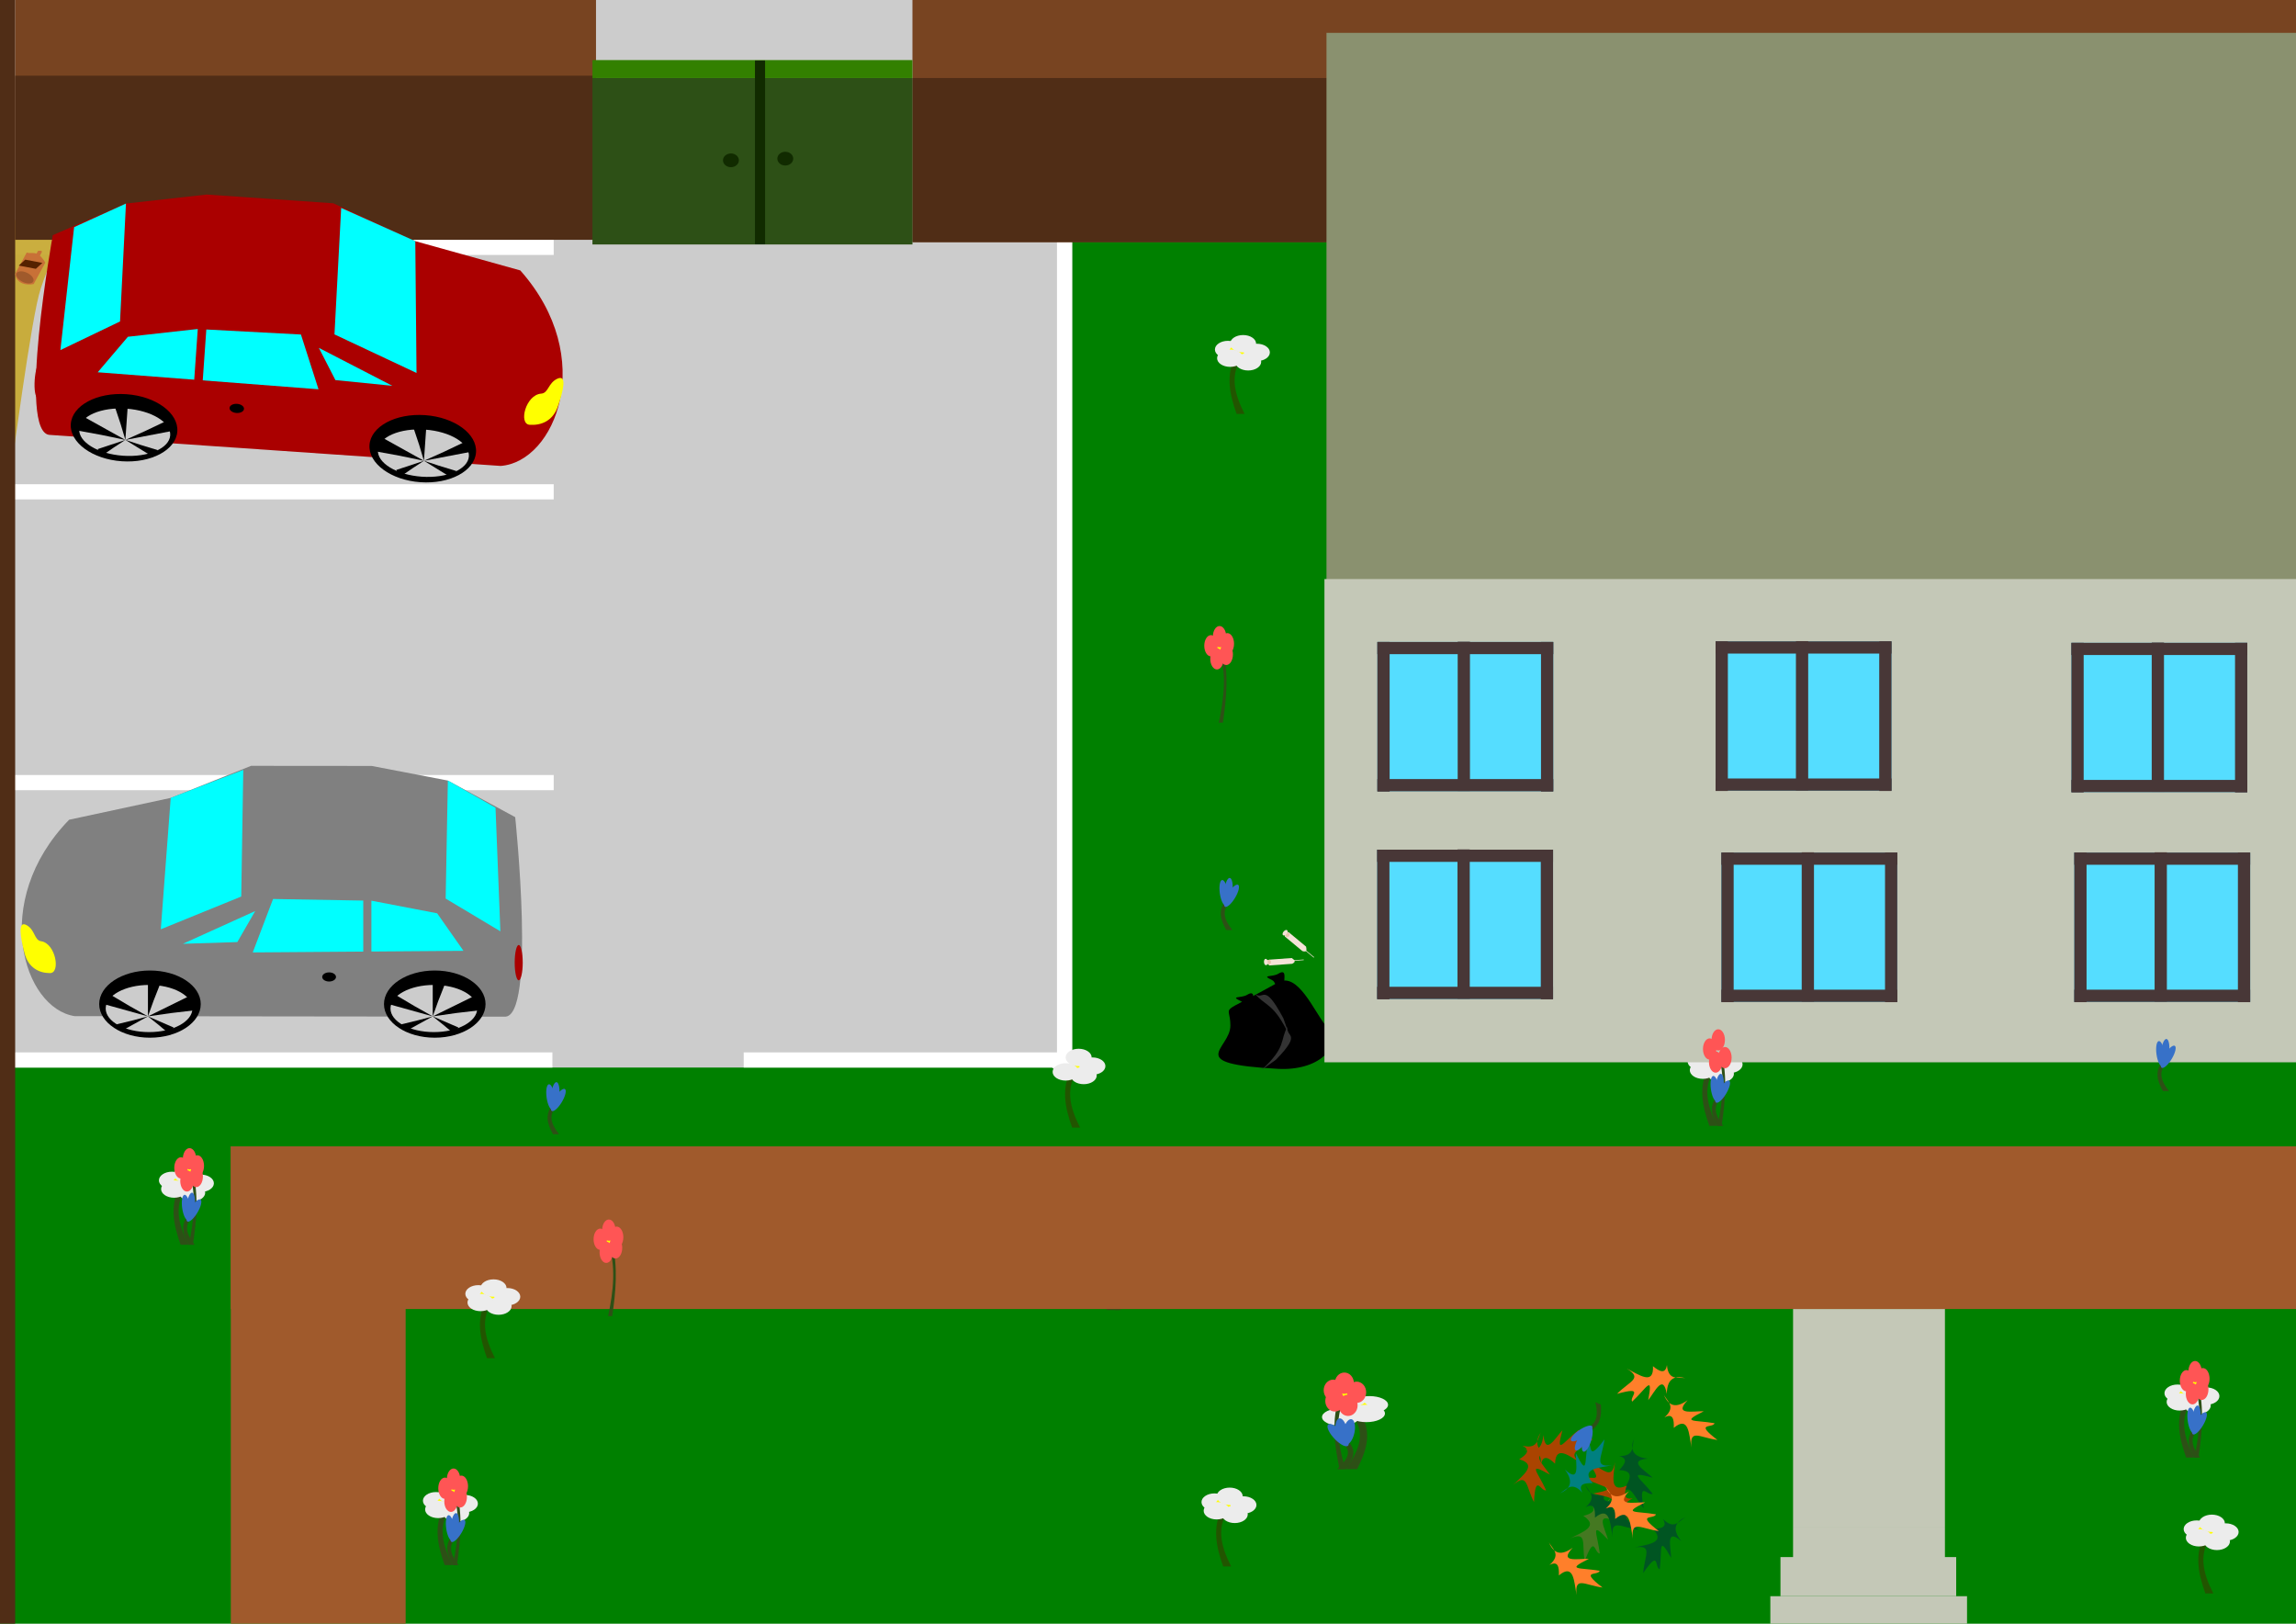 <?xml version="1.0" encoding="UTF-8" standalone="no"?>
<!-- Created with Inkscape (http://www.inkscape.org/) -->

<svg
   width="297mm"
   height="210mm"
   viewBox="0 0 297 210"
   version="1.1"
   id="svg34202"
   inkscape:version="1.1 (c68e22c387, 2021-05-23)"
   sodipodi:docname="level_2NO.svg"
   inkscape:export-filename="C:\Users\basti\OneDrive\Images\gimp\level_1.jpg"
   inkscape:export-xdpi="85.513329"
   inkscape:export-ydpi="85.513329"
   xmlns:inkscape="http://www.inkscape.org/namespaces/inkscape"
   xmlns:sodipodi="http://sodipodi.sourceforge.net/DTD/sodipodi-0.dtd"
   xmlns="http://www.w3.org/2000/svg"
   xmlns:svg="http://www.w3.org/2000/svg">
  <sodipodi:namedview
     id="namedview34204"
     pagecolor="#ffffff"
     bordercolor="#666666"
     borderopacity="1.0"
     inkscape:pageshadow="2"
     inkscape:pageopacity="0.0"
     inkscape:pagecheckerboard="0"
     inkscape:document-units="mm"
     showgrid="false"
     inkscape:zoom="0.70710678"
     inkscape:cx="534.57273"
     inkscape:cy="190.21172"
     inkscape:window-width="1359"
     inkscape:window-height="983"
     inkscape:window-x="-1"
     inkscape:window-y="3"
     inkscape:window-maximized="0"
     inkscape:current-layer="layer1"
     showguides="false" />
  <defs
     id="defs34199">
    <linearGradient
       id="linearGradient30465"
       inkscape:swatch="solid">
      <stop
         style="stop-color:#000000;stop-opacity:1;"
         offset="0"
         id="stop30463" />
    </linearGradient>
    <linearGradient
       id="linearGradient30459"
       inkscape:swatch="solid">
      <stop
         style="stop-color:#000000;stop-opacity:1;"
         offset="0"
         id="stop30457" />
    </linearGradient>
    <linearGradient
       id="linearGradient30453"
       inkscape:swatch="solid">
      <stop
         style="stop-color:#000000;stop-opacity:1;"
         offset="0"
         id="stop30451" />
    </linearGradient>
    <linearGradient
       id="linearGradient30447"
       inkscape:swatch="solid">
      <stop
         style="stop-color:#c8ab37;stop-opacity:1;"
         offset="0"
         id="stop30445" />
    </linearGradient>
    <linearGradient
       id="linearGradient60342"
       inkscape:swatch="solid">
      <stop
         style="stop-color:#000000;stop-opacity:1;"
         offset="0"
         id="stop60340" />
    </linearGradient>
    <linearGradient
       id="linearGradient58332"
       inkscape:swatch="solid">
      <stop
         style="stop-color:#b3b3b3;stop-opacity:1;"
         offset="0"
         id="stop58330" />
    </linearGradient>
    <linearGradient
       id="linearGradient58240"
       inkscape:swatch="solid">
      <stop
         style="stop-color:#b3b3b3;stop-opacity:1;"
         offset="0"
         id="stop58238" />
    </linearGradient>
  </defs>
  <g
     inkscape:label="Calque 1"
     inkscape:groupmode="layer"
     id="layer1">
    <ellipse
       style="fill:#000000;fill-opacity:0.998;stroke:none;stroke-width:0.265;stroke-opacity:1"
       id="path70752"
       cx="16.178"
       cy="63.669"
       rx="0.24"
       ry="2.3326402e-07" />
    <rect
       style="fill:#008000;stroke-width:0.265"
       id="rect7674-1-7-9"
       width="299.589"
       height="212.538"
       x="0"
       y="0" />
    <path
       id="rect7895-7-8"
       style="fill:#005522;stroke-width:0.265"
       d="m 212.628,195.063 c -1.54,-1.79 -1.697,-3.544 -3.163,-1.513 0.931,-1.531 2.516,-3.336 -0.019,-3.417 0.79,-0.813 1.188,-1.522 -0.003,-1.812 2.214,9.6e-4 1.592,-1.457 1.947,-2.412 -0.509,1.396 -0.385,2.516 1.779,2.743 -2.694,0.242 -0.465,1.466 0.607,2.46 -3.339,-0.919 -1.621,0.017 0.014,2.087 -0.658,0.355 -1.897,-1.931 -1.163,1.866 z"
       sodipodi:nodetypes="ccccccccc" />
    <path
       id="rect7895-7-4"
       style="fill:#005522;stroke-width:0.265"
       d="m 212.556,203.454 c 0.187,-2.354 1.322,-3.701 -1.152,-3.311 1.743,-0.417 4.141,-0.562 2.413,-2.419 1.134,-0.011 1.917,-0.228 1.285,-1.278 1.558,1.573 2.156,0.105 3.084,-0.316 -1.35,0.622 -2.058,1.498 -0.695,3.194 -2.069,-1.743 -1.369,0.702 -1.32,2.163 -1.699,-3.018 -1.153,-1.139 -1.472,1.479 -0.715,-0.217 0.036,-2.706 -2.144,0.488 z"
       sodipodi:nodetypes="ccccccccc" />
    <path
       id="rect7895-1-51"
       style="fill:#447821;stroke-width:0.265"
       d="m 204.984,201.918 c -0.391,-2.329 0.383,-3.911 -1.922,-2.932 1.589,-0.828 3.88,-1.551 1.753,-2.933 1.097,-0.286 1.804,-0.687 0.936,-1.552 1.893,1.147 2.116,-0.422 2.915,-1.056 -1.158,0.931 -1.632,1.953 0.102,3.268 -2.43,-1.188 -1.157,1.014 -0.754,2.419 -2.382,-2.515 -1.396,-0.824 -1.068,1.793 -0.747,-0.037 -0.623,-2.634 -1.961,0.994 z"
       sodipodi:nodetypes="ccccccccc" />
    <path
       id="rect7895-7-0"
       style="fill:#005522;stroke-width:0.265"
       d="m 211.971,197.85 c -2.341,-0.312 -3.625,-1.518 -3.368,0.974 -0.323,-1.763 -0.34,-4.165 -2.287,-2.539 0.05,-1.133 -0.126,-1.926 -1.208,-1.351 1.654,-1.472 0.22,-2.147 -0.15,-3.097 0.549,1.381 1.386,2.135 3.153,0.865 -1.851,1.972 0.628,1.404 2.089,1.433 -3.105,1.535 -1.199,1.091 1.398,1.549 -0.255,0.703 -2.7,-0.18 0.372,2.167 z"
       sodipodi:nodetypes="ccccccccc" />
    <path
       id="rect7895-4-5"
       style="fill:#aa4400;stroke-width:0.265"
       d="m 206.068,186.101 c -1.782,1.55 -3.535,1.717 -1.495,3.171 -1.536,-0.923 -3.35,-2.498 -3.417,0.038 -0.817,-0.786 -1.529,-1.179 -1.812,0.013 -0.011,-2.214 -1.466,-1.584 -2.423,-1.934 1.399,0.501 2.518,0.371 2.733,-1.794 0.257,2.693 1.469,0.457 2.457,-0.621 -0.9,3.345 0.026,1.621 2.086,-0.026 0.359,0.656 -1.92,1.907 1.872,1.153 z"
       sodipodi:nodetypes="ccccccccc" />
    <path
       id="rect7895-4-8"
       style="fill:#aa4400;stroke-width:0.265"
       d="m 205.408,189.099 c 2.168,0.937 3.075,2.446 3.506,-0.021 -0.169,1.784 -0.806,4.1 1.51,3.065 -0.356,1.077 -0.403,1.888 0.795,1.629 -1.992,0.966 -0.795,2.006 -0.697,3.021 -0.152,-1.478 -0.753,-2.431 -2.799,-1.69 2.318,-1.395 -0.222,-1.522 -1.621,-1.947 3.405,-0.633 1.45,-0.724 -0.925,-1.871 0.436,-0.607 2.55,0.908 0.231,-2.187 z"
       sodipodi:nodetypes="ccccccccc" />
    <path
       id="rect7895-4-1"
       style="fill:#aa4400;stroke-width:0.265"
       d="m 198.43,194.284 c -1.07,-2.106 -0.804,-3.847 -2.711,-2.223 1.269,-1.265 3.239,-2.64 0.796,-3.323 0.961,-0.601 1.516,-1.195 0.429,-1.761 2.15,0.528 1.893,-1.036 2.466,-1.879 -0.827,1.235 -0.973,2.352 1.075,3.088 -2.674,-0.407 -0.801,1.313 0.003,2.534 -3.024,-1.688 -1.578,-0.369 -0.483,2.03 -0.723,0.188 -1.382,-2.327 -1.574,1.535 z"
       sodipodi:nodetypes="ccccccccc" />
    <path
       id="rect7895-47"
       style="fill:#ff7f2a;stroke-width:0.265"
       d="m 209.17,180.274 c 1.656,-1.684 3.391,-1.985 1.246,-3.277 1.603,0.801 3.533,2.231 3.404,-0.302 0.876,0.72 1.615,1.057 1.806,-0.153 0.183,2.206 1.584,1.466 2.566,1.74 -1.434,-0.392 -2.539,-0.175 -2.586,2 -0.464,-2.665 -1.5,-0.342 -2.401,0.809 0.639,-3.404 -0.152,-1.614 -2.078,0.187 -0.408,-0.626 1.767,-2.05 -1.956,-1.004 z"
       sodipodi:nodetypes="ccccccccc" />
    <path
       id="rect7895-14"
       style="fill:#ff7f2a;stroke-width:0.265"
       d="m 214.585,198.021 c -2.341,-0.312 -3.625,-1.518 -3.368,0.974 -0.323,-1.763 -0.34,-4.165 -2.287,-2.539 0.05,-1.133 -0.126,-1.926 -1.208,-1.351 1.654,-1.472 0.22,-2.147 -0.15,-3.097 0.549,1.381 1.386,2.135 3.153,0.865 -1.851,1.972 0.628,1.404 2.089,1.433 -3.105,1.535 -1.199,1.091 1.398,1.549 -0.255,0.703 -2.7,-0.18 0.372,2.167 z"
       sodipodi:nodetypes="ccccccccc" />
    <path
       id="rect7895-01"
       style="fill:#ff7f2a;stroke-width:0.265"
       d="m 222.166,186.237 c -2.341,-0.312 -3.625,-1.518 -3.368,0.974 -0.323,-1.763 -0.34,-4.165 -2.287,-2.539 0.05,-1.133 -0.126,-1.926 -1.208,-1.351 1.654,-1.472 0.22,-2.147 -0.151,-3.097 0.549,1.381 1.386,2.135 3.153,0.865 -1.851,1.972 0.628,1.404 2.089,1.433 -3.105,1.535 -1.199,1.091 1.398,1.549 -0.255,0.703 -2.7,-0.18 0.372,2.167 z"
       sodipodi:nodetypes="ccccccccc" />
    <path
       id="rect7895-75"
       style="fill:#ff7f2a;stroke-width:0.265"
       d="m 207.303,205.323 c -2.341,-0.312 -3.625,-1.518 -3.368,0.974 -0.323,-1.763 -0.34,-4.165 -2.287,-2.539 0.05,-1.133 -0.126,-1.926 -1.208,-1.351 1.654,-1.472 0.22,-2.147 -0.151,-3.097 0.549,1.381 1.386,2.135 3.153,0.865 -1.851,1.972 0.628,1.404 2.089,1.433 -3.105,1.535 -1.199,1.091 1.398,1.549 -0.255,0.703 -2.7,-0.18 0.372,2.167 z"
       sodipodi:nodetypes="ccccccccc" />
    <path
       id="rect7895-1-5"
       style="fill:#008080;stroke-width:0.265"
       d="m 207.547,186.159 c -0.293,2.344 -1.488,3.637 1.001,3.36 -1.76,0.337 -4.162,0.374 -2.52,2.308 -1.133,-0.04 -1.925,0.141 -1.342,1.219 -1.485,-1.642 -2.149,-0.202 -3.095,0.176 1.377,-0.56 2.123,-1.403 0.839,-3.16 1.988,1.835 1.399,-0.639 1.416,-2.101 1.56,3.092 1.101,1.19 1.537,-1.411 0.705,0.249 -0.158,2.702 2.164,-0.39 z"
       sodipodi:nodetypes="ccccccccc" />
    <path
       id="rect8122-5-9-8"
       style="fill:#2d5016;stroke-width:0.265"
       d="m 158.616,116.419 h 0.785 c -1.565,1.231 -1.028,2.536 0,3.859 h -0.785 c -0.696,-1.275 -1.137,-2.554 0,-3.859 z"
       sodipodi:nodetypes="ccccc" />
    <ellipse
       style="fill:#3771c8;stroke-width:0.265"
       id="path9262-47"
       cx="141.143"
       cy="135.91"
       rx="0.529"
       ry="1.654"
       transform="rotate(-7.815)" />
    <ellipse
       style="fill:#3771c8;stroke-width:0.265"
       id="path9262-0-08"
       cx="169.801"
       cy="98.429"
       rx="0.529"
       ry="1.654"
       transform="rotate(5.838)" />
    <ellipse
       style="fill:#3771c8;stroke-width:0.265"
       id="path9262-1-28"
       cx="196.2"
       cy="17.471"
       rx="0.529"
       ry="1.654"
       transform="rotate(30.937)" />
    <path
       id="rect8122-5-9-99"
       style="fill:#2d5016;stroke-width:0.265"
       d="m 422.718,128.268 h 0.785 c -1.565,1.231 -1.028,2.536 0,3.859 h -0.785 c -0.696,-1.275 -1.137,-2.554 0,-3.859 z"
       sodipodi:nodetypes="ccccc" />
    <ellipse
       style="fill:#3771c8;stroke-width:0.265"
       id="path9262-44"
       cx="401.18"
       cy="183.561"
       rx="0.529"
       ry="1.654"
       transform="rotate(-7.815)" />
    <ellipse
       style="fill:#3771c8;stroke-width:0.265"
       id="path9262-0-1"
       cx="433.738"
       cy="83.352"
       rx="0.529"
       ry="1.654"
       transform="rotate(5.838)" />
    <ellipse
       style="fill:#3771c8;stroke-width:0.265"
       id="path9262-1-08"
       cx="428.819"
       cy="-108.142"
       rx="0.529"
       ry="1.654"
       transform="rotate(30.937)" />
    <path
       id="rect8122-7-94"
       style="fill:#2d5016;stroke-width:0.265"
       d="M 221.111,137.848 H 222.14 c -2.051,2.476 -1.348,5.103 0,7.764 h -1.029 c -0.913,-2.565 -1.489,-5.138 0,-7.764 z"
       sodipodi:nodetypes="ccccc" />
    <ellipse
       style="fill:#ececec;stroke-width:0.265"
       id="path7904-06-221"
       cx="219.988"
       cy="137.287"
       rx="1.684"
       ry="1.123" />
    <ellipse
       style="fill:#ffff00;stroke-width:0.265"
       id="path7904-7-9-8"
       cx="221.766"
       cy="137.708"
       rx="1.684"
       ry="1.123" />
    <ellipse
       style="fill:#ececec;stroke-width:0.265"
       id="path7904-3-1-9"
       cx="221.953"
       cy="136.539"
       rx="1.684"
       ry="1.123" />
    <ellipse
       style="fill:#ececec;stroke-width:0.265"
       id="path7904-32-8-65"
       cx="223.73"
       cy="137.662"
       rx="1.684"
       ry="1.123" />
    <ellipse
       style="fill:#ececec;stroke-width:0.265"
       id="path7904-5-6-8"
       cx="222.608"
       cy="138.878"
       rx="1.684"
       ry="1.123" />
    <ellipse
       style="fill:#ececec;stroke-width:0.265"
       id="path7904-4-5-7"
       cx="220.269"
       cy="138.41"
       rx="1.684"
       ry="1.123" />
    <path
       id="rect8122-5-6-8-82"
       style="fill:#2d5016;stroke-width:0.265"
       d="m 222.698,136.098 h -0.529 c 1.054,3.034 0.692,6.253 0,9.515 h 0.529 c 0.469,-3.143 0.765,-6.296 0,-9.515 z"
       sodipodi:nodetypes="ccccc" />
    <ellipse
       style="fill:#ffff00;stroke-width:0.265"
       id="path7904-7-2-3-0-75"
       cx="-222.362"
       cy="135.926"
       rx="0.865"
       ry="1.376"
       transform="scale(-1,1)" />
    <path
       id="rect8122-7-0"
       style="fill:#2d5016;stroke-width:0.265"
       d="m 57.515,194.658 h 1.029 c -2.051,2.476 -1.348,5.103 0,7.764 h -1.029 c -0.913,-2.565 -1.489,-5.138 0,-7.764 z"
       sodipodi:nodetypes="ccccc" />
    <ellipse
       style="fill:#ececec;stroke-width:0.265"
       id="path7904-06-3"
       cx="56.392"
       cy="194.097"
       rx="1.684"
       ry="1.123" />
    <ellipse
       style="fill:#ffff00;stroke-width:0.265"
       id="path7904-7-9-7"
       cx="58.17"
       cy="194.518"
       rx="1.684"
       ry="1.123" />
    <ellipse
       style="fill:#ececec;stroke-width:0.265"
       id="path7904-3-1-06"
       cx="58.357"
       cy="193.349"
       rx="1.684"
       ry="1.123" />
    <ellipse
       style="fill:#ececec;stroke-width:0.265"
       id="path7904-32-8-2"
       cx="60.134"
       cy="194.471"
       rx="1.684"
       ry="1.123" />
    <ellipse
       style="fill:#ececec;stroke-width:0.265"
       id="path7904-5-6-68"
       cx="59.012"
       cy="195.687"
       rx="1.684"
       ry="1.123" />
    <ellipse
       style="fill:#ececec;stroke-width:0.265"
       id="path7904-4-5-26"
       cx="56.673"
       cy="195.219"
       rx="1.684"
       ry="1.123" />
    <path
       id="rect8122-5-6-8-5"
       style="fill:#2d5016;stroke-width:0.265"
       d="m 59.102,192.908 h -0.529 c 1.054,3.034 0.692,6.253 0,9.515 h 0.529 c 0.469,-3.143 0.765,-6.296 0,-9.515 z"
       sodipodi:nodetypes="ccccc" />
    <ellipse
       style="fill:#ffff00;stroke-width:0.265"
       id="path7904-7-2-3-0-42"
       cx="-58.766"
       cy="192.736"
       rx="0.865"
       ry="1.376"
       transform="scale(-1,1)" />
    <ellipse
       style="fill:#ff5555;stroke-width:0.265"
       id="path7904-0-4-9-9"
       cx="-59.679"
       cy="192.22"
       rx="0.865"
       ry="1.376"
       transform="scale(-1,1)" />
    <ellipse
       style="fill:#ff5555;stroke-width:0.265"
       id="path7904-3-4-7-8-5"
       cx="-58.669"
       cy="191.303"
       rx="0.865"
       ry="1.376"
       transform="scale(-1,1)" />
    <ellipse
       style="fill:#ff5555;stroke-width:0.265"
       id="path7904-32-6-7-4-93"
       cx="-57.558"
       cy="192.48"
       rx="0.865"
       ry="1.376"
       transform="scale(-1,1)" />
    <ellipse
       style="fill:#ff5555;stroke-width:0.265"
       id="path7904-5-8-6-8-44"
       cx="-58.333"
       cy="194.169"
       rx="0.865"
       ry="1.376"
       transform="scale(-1,1)" />
    <ellipse
       style="fill:#ff5555;stroke-width:0.265"
       id="path7904-4-4-3-7-43"
       cx="-59.535"
       cy="193.596"
       rx="0.865"
       ry="1.376"
       transform="scale(-1,1)" />
    <path
       id="rect8122-5-9-6-3-8"
       style="fill:#2d5016;stroke-width:0.265"
       d="m 58.544,198.563 h 0.785 c -1.565,1.231 -1.028,2.536 0,3.859 h -0.785 c -0.696,-1.275 -1.137,-2.554 0,-3.859 z"
       sodipodi:nodetypes="ccccc" />
    <ellipse
       style="fill:#3771c8;stroke-width:0.265"
       id="path9262-19-5-7"
       cx="30.83"
       cy="203.683"
       rx="0.529"
       ry="1.654"
       transform="rotate(-7.815)" />
    <ellipse
       style="fill:#3771c8;stroke-width:0.265"
       id="path9262-0-1-4-7"
       cx="78.604"
       cy="190.326"
       rx="0.529"
       ry="1.654"
       transform="rotate(5.838)" />
    <ellipse
       style="fill:#3771c8;stroke-width:0.265"
       id="path9262-1-9-0-7"
       cx="152.596"
       cy="139.375"
       rx="0.529"
       ry="1.654"
       transform="rotate(30.937)" />
    <path
       id="rect8122-7-37"
       style="fill:#2d5016;stroke-width:0.265"
       d="m 143.177,161.671 h 1.029 c -2.051,2.476 -1.348,5.103 0,7.764 h -1.029 c -0.913,-2.565 -1.489,-5.138 0,-7.764 z"
       sodipodi:nodetypes="ccccc" />
    <ellipse
       style="fill:#ececec;stroke-width:0.265"
       id="path7904-06-8"
       cx="142.054"
       cy="161.11"
       rx="1.684"
       ry="1.123" />
    <ellipse
       style="fill:#ffff00;stroke-width:0.265"
       id="path7904-7-9-9"
       cx="143.832"
       cy="161.531"
       rx="1.684"
       ry="1.123" />
    <ellipse
       style="fill:#ececec;stroke-width:0.265"
       id="path7904-3-1-6"
       cx="144.019"
       cy="160.362"
       rx="1.684"
       ry="1.123" />
    <ellipse
       style="fill:#ececec;stroke-width:0.265"
       id="path7904-32-8-7"
       cx="145.796"
       cy="161.484"
       rx="1.684"
       ry="1.123" />
    <ellipse
       style="fill:#ececec;stroke-width:0.265"
       id="path7904-5-6-4"
       cx="144.674"
       cy="162.7"
       rx="1.684"
       ry="1.123" />
    <ellipse
       style="fill:#ececec;stroke-width:0.265"
       id="path7904-4-5-20"
       cx="142.335"
       cy="162.233"
       rx="1.684"
       ry="1.123" />
    <path
       id="rect8122-5-6-8-9"
       style="fill:#2d5016;stroke-width:0.265"
       d="m 144.764,159.921 h -0.529 c 1.054,3.034 0.692,6.253 0,9.515 h 0.529 c 0.469,-3.143 0.765,-6.296 0,-9.515 z"
       sodipodi:nodetypes="ccccc" />
    <ellipse
       style="fill:#ffff00;stroke-width:0.265"
       id="path7904-7-2-3-0-5"
       cx="-144.428"
       cy="159.749"
       rx="0.865"
       ry="1.376"
       transform="scale(-1,1)" />
    <ellipse
       style="fill:#ff5555;stroke-width:0.265"
       id="path7904-0-4-9-32"
       cx="-145.341"
       cy="159.233"
       rx="0.865"
       ry="1.376"
       transform="scale(-1,1)" />
    <ellipse
       style="fill:#ff5555;stroke-width:0.265"
       id="path7904-3-4-7-8-7"
       cx="-144.331"
       cy="158.316"
       rx="0.865"
       ry="1.376"
       transform="scale(-1,1)" />
    <ellipse
       style="fill:#ff5555;stroke-width:0.265"
       id="path7904-32-6-7-4-6"
       cx="-143.22"
       cy="159.493"
       rx="0.865"
       ry="1.376"
       transform="scale(-1,1)" />
    <ellipse
       style="fill:#ff5555;stroke-width:0.265"
       id="path7904-5-8-6-8-6"
       cx="-143.995"
       cy="161.182"
       rx="0.865"
       ry="1.376"
       transform="scale(-1,1)" />
    <ellipse
       style="fill:#ff5555;stroke-width:0.265"
       id="path7904-4-4-3-7-88"
       cx="-145.197"
       cy="160.609"
       rx="0.865"
       ry="1.376"
       transform="scale(-1,1)" />
    <path
       id="rect8122-5-9-6-3-1"
       style="fill:#2d5016;stroke-width:0.265"
       d="m 144.206,165.577 h 0.785 c -1.565,1.231 -1.028,2.536 0,3.859 h -0.785 c -0.696,-1.275 -1.137,-2.554 0,-3.859 z"
       sodipodi:nodetypes="ccccc" />
    <ellipse
       style="fill:#3771c8;stroke-width:0.265"
       id="path9262-19-5-4"
       cx="120.182"
       cy="182.651"
       rx="0.529"
       ry="1.654"
       transform="rotate(-7.815)" />
    <ellipse
       style="fill:#3771c8;stroke-width:0.265"
       id="path9262-0-1-4-0"
       cx="160.466"
       cy="148.797"
       rx="0.529"
       ry="1.654"
       transform="rotate(5.838)" />
    <ellipse
       style="fill:#3771c8;stroke-width:0.265"
       id="path9262-1-9-0-08"
       cx="209.112"
       cy="67.042"
       rx="0.529"
       ry="1.654"
       transform="rotate(30.937)" />
    <path
       id="rect8122-7-3"
       style="fill:#2d5016;stroke-width:0.265"
       d="m 282.791,180.75 h 1.029 c -2.051,2.476 -1.348,5.103 0,7.764 h -1.029 c -0.913,-2.565 -1.489,-5.138 0,-7.764 z"
       sodipodi:nodetypes="ccccc" />
    <ellipse
       style="fill:#ececec;stroke-width:0.265"
       id="path7904-06-22"
       cx="281.668"
       cy="180.189"
       rx="1.684"
       ry="1.123" />
    <ellipse
       style="fill:#ffff00;stroke-width:0.265"
       id="path7904-7-9-10"
       cx="283.446"
       cy="180.61"
       rx="1.684"
       ry="1.123" />
    <ellipse
       style="fill:#ececec;stroke-width:0.265"
       id="path7904-3-1-4"
       cx="283.633"
       cy="179.441"
       rx="1.684"
       ry="1.123" />
    <ellipse
       style="fill:#ececec;stroke-width:0.265"
       id="path7904-32-8-1"
       cx="285.41"
       cy="180.563"
       rx="1.684"
       ry="1.123" />
    <ellipse
       style="fill:#ececec;stroke-width:0.265"
       id="path7904-5-6-91"
       cx="284.288"
       cy="181.78"
       rx="1.684"
       ry="1.123" />
    <ellipse
       style="fill:#ececec;stroke-width:0.265"
       id="path7904-4-5-0"
       cx="281.949"
       cy="181.312"
       rx="1.684"
       ry="1.123" />
    <path
       id="rect8122-5-6-8-76"
       style="fill:#2d5016;stroke-width:0.265"
       d="m 284.378,179 h -0.529 c 1.054,3.034 0.692,6.253 0,9.515 h 0.529 c 0.469,-3.143 0.765,-6.296 0,-9.515 z"
       sodipodi:nodetypes="ccccc" />
    <ellipse
       style="fill:#ffff00;stroke-width:0.265"
       id="path7904-7-2-3-0-30"
       cx="-284.041"
       cy="178.828"
       rx="0.865"
       ry="1.376"
       transform="scale(-1,1)" />
    <ellipse
       style="fill:#ff5555;stroke-width:0.265"
       id="path7904-0-4-9-5"
       cx="-284.955"
       cy="178.312"
       rx="0.865"
       ry="1.376"
       transform="scale(-1,1)" />
    <ellipse
       style="fill:#ff5555;stroke-width:0.265"
       id="path7904-3-4-7-8-0"
       cx="-283.945"
       cy="177.395"
       rx="0.865"
       ry="1.376"
       transform="scale(-1,1)" />
    <ellipse
       style="fill:#ff5555;stroke-width:0.265"
       id="path7904-32-6-7-4-04"
       cx="-282.834"
       cy="178.572"
       rx="0.865"
       ry="1.376"
       transform="scale(-1,1)" />
    <ellipse
       style="fill:#ff5555;stroke-width:0.265"
       id="path7904-5-8-6-8-0"
       cx="-283.609"
       cy="180.261"
       rx="0.865"
       ry="1.376"
       transform="scale(-1,1)" />
    <ellipse
       style="fill:#ff5555;stroke-width:0.265"
       id="path7904-4-4-3-7-0"
       cx="-284.81"
       cy="179.688"
       rx="0.865"
       ry="1.376"
       transform="scale(-1,1)" />
    <path
       id="rect8122-5-9-6-3-5"
       style="fill:#2d5016;stroke-width:0.265"
       d="m 283.82,184.656 h 0.785 c -1.565,1.231 -1.028,2.536 0,3.859 h -0.785 c -0.696,-1.275 -1.137,-2.554 0,-3.859 z"
       sodipodi:nodetypes="ccccc" />
    <ellipse
       style="fill:#3771c8;stroke-width:0.265"
       id="path9262-19-5-2"
       cx="255.905"
       cy="220.538"
       rx="0.529"
       ry="1.654"
       transform="rotate(-7.815)" />
    <ellipse
       style="fill:#3771c8;stroke-width:0.265"
       id="path9262-0-1-4-4"
       cx="301.296"
       cy="153.576"
       rx="0.529"
       ry="1.654"
       transform="rotate(5.838)" />
    <ellipse
       style="fill:#3771c8;stroke-width:0.265"
       id="path9262-1-9-0-47"
       cx="338.672"
       cy="11.632"
       rx="0.529"
       ry="1.654"
       transform="rotate(30.937)" />
    <path
       id="rect8122-24"
       style="fill:#225500;stroke-width:0.265"
       d="m 138.687,138.071 h 1.029 c -2.051,2.476 -1.348,5.103 0,7.764 h -1.029 c -0.913,-2.565 -1.489,-5.138 0,-7.764 z"
       sodipodi:nodetypes="ccccc" />
    <ellipse
       style="fill:#ececec;stroke-width:0.265"
       id="path7904-49"
       cx="137.564"
       cy="137.51"
       rx="1.684"
       ry="1.123" />
    <ellipse
       style="fill:#ffff00;stroke-width:0.265"
       id="path7904-7-32"
       cx="139.342"
       cy="137.931"
       rx="1.684"
       ry="1.123" />
    <ellipse
       style="fill:#ececec;stroke-width:0.265"
       id="path7904-32-9"
       cx="141.306"
       cy="137.884"
       rx="1.684"
       ry="1.123" />
    <ellipse
       style="fill:#ececec;stroke-width:0.265"
       id="path7904-5-33"
       cx="140.184"
       cy="139.1"
       rx="1.684"
       ry="1.123" />
    <path
       id="rect8122-58"
       style="fill:#225500;stroke-width:0.265"
       d="m 285.276,198.326 h 1.029 c -2.051,2.476 -1.348,5.103 0,7.764 h -1.029 c -0.913,-2.565 -1.489,-5.138 0,-7.764 z"
       sodipodi:nodetypes="ccccc" />
    <ellipse
       style="fill:#ececec;stroke-width:0.265"
       id="path7904-2"
       cx="284.153"
       cy="197.764"
       rx="1.684"
       ry="1.123" />
    <ellipse
       style="fill:#ffff00;stroke-width:0.265"
       id="path7904-7-8"
       cx="285.931"
       cy="198.185"
       rx="1.684"
       ry="1.123" />
    <ellipse
       style="fill:#ececec;stroke-width:0.265"
       id="path7904-3-08"
       cx="286.118"
       cy="197.016"
       rx="1.684"
       ry="1.123" />
    <ellipse
       style="fill:#ececec;stroke-width:0.265"
       id="path7904-32-3"
       cx="287.895"
       cy="198.139"
       rx="1.684"
       ry="1.123" />
    <ellipse
       style="fill:#ececec;stroke-width:0.265"
       id="path7904-5-42"
       cx="286.773"
       cy="199.355"
       rx="1.684"
       ry="1.123" />
    <ellipse
       style="fill:#ececec;stroke-width:0.265"
       id="path7904-4-89"
       cx="284.434"
       cy="198.887"
       rx="1.684"
       ry="1.123" />
    <path
       id="rect8122-92"
       style="fill:#225500;stroke-width:0.265"
       d="m 159.961,45.765 h 1.029 c -2.051,2.476 -1.348,5.103 0,7.764 h -1.029 c -0.913,-2.565 -1.489,-5.138 0,-7.764 z"
       sodipodi:nodetypes="ccccc" />
    <ellipse
       style="fill:#ececec;stroke-width:0.265"
       id="path7904-1"
       cx="158.839"
       cy="45.204"
       rx="1.684"
       ry="1.123" />
    <ellipse
       style="fill:#ffff00;stroke-width:0.265"
       id="path7904-7-4"
       cx="160.616"
       cy="45.625"
       rx="1.684"
       ry="1.123" />
    <ellipse
       style="fill:#ececec;stroke-width:0.265"
       id="path7904-3-79"
       cx="160.803"
       cy="44.455"
       rx="1.684"
       ry="1.123" />
    <ellipse
       style="fill:#ececec;stroke-width:0.265"
       id="path7904-32-26"
       cx="162.58"
       cy="45.578"
       rx="1.684"
       ry="1.123" />
    <ellipse
       style="fill:#ececec;stroke-width:0.265"
       id="path7904-5-1"
       cx="161.458"
       cy="46.794"
       rx="1.684"
       ry="1.123" />
    <ellipse
       style="fill:#ececec;stroke-width:0.265"
       id="path7904-4-3"
       cx="159.119"
       cy="46.326"
       rx="1.684"
       ry="1.123" />
    <path
       id="rect8122-5-77"
       style="fill:#2d5016;stroke-width:0.265"
       d="m 158.188,83.946 h -0.529 c 1.054,3.034 0.692,6.253 0,9.515 h 0.529 c 0.469,-3.143 0.765,-6.296 0,-9.515 z"
       sodipodi:nodetypes="ccccc" />
    <ellipse
       style="fill:#ffff00;stroke-width:0.265"
       id="path7904-7-2-4"
       cx="-157.852"
       cy="83.774"
       rx="0.865"
       ry="1.376"
       transform="scale(-1,1)" />
    <ellipse
       style="fill:#ff5555;stroke-width:0.265"
       id="path7904-0-19"
       cx="-158.765"
       cy="83.258"
       rx="0.865"
       ry="1.376"
       transform="scale(-1,1)" />
    <ellipse
       style="fill:#ff5555;stroke-width:0.265"
       id="path7904-3-4-5"
       cx="-157.755"
       cy="82.341"
       rx="0.865"
       ry="1.376"
       transform="scale(-1,1)" />
    <ellipse
       style="fill:#ff5555;stroke-width:0.265"
       id="path7904-32-6-51"
       cx="-156.644"
       cy="83.518"
       rx="0.865"
       ry="1.376"
       transform="scale(-1,1)" />
    <ellipse
       style="fill:#ff5555;stroke-width:0.265"
       id="path7904-5-8-1"
       cx="-157.419"
       cy="85.207"
       rx="0.865"
       ry="1.376"
       transform="scale(-1,1)" />
    <ellipse
       style="fill:#ff5555;stroke-width:0.265"
       id="path7904-4-4-11"
       cx="-158.621"
       cy="84.634"
       rx="0.865"
       ry="1.376"
       transform="scale(-1,1)" />
    <path
       id="rect8122-9"
       style="fill:#225500;stroke-width:0.265"
       d="m 158.226,194.831 h 1.029 c -2.051,2.476 -1.348,5.103 0,7.764 h -1.029 c -0.913,-2.565 -1.489,-5.138 0,-7.764 z"
       sodipodi:nodetypes="ccccc" />
    <ellipse
       style="fill:#ececec;stroke-width:0.265"
       id="path7904-755"
       cx="157.103"
       cy="194.27"
       rx="1.684"
       ry="1.123" />
    <ellipse
       style="fill:#ffff00;stroke-width:0.265"
       id="path7904-7-21"
       cx="158.881"
       cy="194.69"
       rx="1.684"
       ry="1.123" />
    <ellipse
       style="fill:#ececec;stroke-width:0.265"
       id="path7904-3-91"
       cx="159.068"
       cy="193.521"
       rx="1.684"
       ry="1.123" />
    <ellipse
       style="fill:#ececec;stroke-width:0.265"
       id="path7904-32-59"
       cx="160.845"
       cy="194.644"
       rx="1.684"
       ry="1.123" />
    <ellipse
       style="fill:#ececec;stroke-width:0.265"
       id="path7904-5-65"
       cx="159.722"
       cy="195.86"
       rx="1.684"
       ry="1.123" />
    <path
       id="rect8122-5-9-11"
       style="fill:#2d5016;stroke-width:0.265"
       d="m 205.453,185.173 -0.712,-0.332 c 1.939,-0.453 2.005,-1.863 1.633,-3.497 l 0.712,0.332 c 0.092,1.45 -0.05,2.795 -1.633,3.497 z"
       sodipodi:nodetypes="ccccc" />
    <ellipse
       style="fill:#3771c8;stroke-width:0.265"
       id="path9262-22"
       cx="-251.217"
       cy="-117.079"
       rx="0.529"
       ry="1.654"
       transform="rotate(-162.788)" />
    <ellipse
       style="fill:#3771c8;stroke-width:0.265"
       id="path9262-0-9"
       cx="-271.189"
       cy="-54.795"
       rx="0.529"
       ry="1.654"
       transform="rotate(-149.134)" />
    <ellipse
       style="fill:#3771c8;stroke-width:0.265"
       id="path9262-1-65"
       cx="-268.145"
       cy="65.777"
       rx="0.529"
       ry="1.654"
       transform="rotate(-124.035)" />
    <path
       id="rect8122-7-1"
       style="fill:#2d5016;stroke-width:0.265"
       d="m 175.548,182.246 h -1.469 c 2.927,2.476 1.923,5.103 0,7.764 h 1.469 c 1.302,-2.565 2.126,-5.138 0,-7.764 z"
       sodipodi:nodetypes="ccccc" />
    <ellipse
       style="fill:#ececec;stroke-width:0.265"
       id="path7904-06-2"
       cx="-177.15"
       cy="181.685"
       rx="2.403"
       ry="1.123"
       transform="scale(-1,1)" />
    <ellipse
       style="fill:#ffff00;stroke-width:0.265"
       id="path7904-7-9-42"
       cx="-174.613"
       cy="182.106"
       rx="2.403"
       ry="1.123"
       transform="scale(-1,1)" />
    <ellipse
       style="fill:#ececec;stroke-width:0.265"
       id="path7904-3-1-3"
       cx="-174.346"
       cy="180.937"
       rx="2.403"
       ry="1.123"
       transform="scale(-1,1)" />
    <ellipse
       style="fill:#ececec;stroke-width:0.265"
       id="path7904-5-6-6"
       cx="-173.412"
       cy="183.275"
       rx="2.403"
       ry="1.123"
       transform="scale(-1,1)" />
    <ellipse
       style="fill:#ececec;stroke-width:0.265"
       id="path7904-4-5-9"
       cx="-176.749"
       cy="182.808"
       rx="2.403"
       ry="1.123"
       transform="scale(-1,1)" />
    <path
       id="rect8122-5-6-8-0"
       style="fill:#2d5016;stroke-width:0.265"
       d="m 173.283,180.496 h 0.755 c -1.504,3.034 -0.988,6.253 0,9.515 h -0.755 c -0.669,-3.143 -1.092,-6.296 0,-9.515 z"
       sodipodi:nodetypes="ccccc" />
    <ellipse
       style="fill:#ffff00;stroke-width:0.265"
       id="path7904-7-2-3-0-77"
       cx="173.763"
       cy="180.324"
       rx="1.235"
       ry="1.376" />
    <ellipse
       style="fill:#ff5555;stroke-width:0.265"
       id="path7904-0-4-9-1"
       cx="172.46"
       cy="179.808"
       rx="1.235"
       ry="1.376" />
    <ellipse
       style="fill:#ff5555;stroke-width:0.265"
       id="path7904-3-4-7-8-65"
       cx="173.9"
       cy="178.891"
       rx="1.235"
       ry="1.376" />
    <ellipse
       style="fill:#ff5555;stroke-width:0.265"
       id="path7904-32-6-7-4-0"
       cx="175.487"
       cy="180.068"
       rx="1.235"
       ry="1.376" />
    <ellipse
       style="fill:#ff5555;stroke-width:0.265"
       id="path7904-5-8-6-8-3"
       cx="174.38"
       cy="181.757"
       rx="1.235"
       ry="1.376" />
    <ellipse
       style="fill:#ff5555;stroke-width:0.265"
       id="path7904-4-4-3-7-4"
       cx="172.666"
       cy="181.184"
       rx="1.235"
       ry="1.376" />
    <path
       id="rect8122-5-9-6-3-01"
       style="fill:#2d5016;stroke-width:0.265"
       d="m 174.079,186.152 h -1.121 c 2.234,1.231 1.468,2.536 0,3.859 h 1.121 c 0.994,-1.275 1.622,-2.554 0,-3.859 z"
       sodipodi:nodetypes="ccccc" />
    <ellipse
       style="fill:#3771c8;stroke-width:0.265"
       id="path9262-19-5-6"
       cx="-207.844"
       cy="168.431"
       rx="0.752"
       ry="1.669"
       transform="matrix(-0.995,-0.096,-0.192,0.981,0,0)" />
    <ellipse
       style="fill:#3771c8;stroke-width:0.265"
       id="path9262-0-1-4-89"
       cx="-145.532"
       cy="197.391"
       rx="0.753"
       ry="1.662"
       transform="matrix(-0.997,0.071,0.144,0.99,0,0)" />
    <ellipse
       style="fill:#3771c8;stroke-width:0.271"
       id="path9262-1-9-0-36"
       cx="-11.449"
       cy="250.052"
       rx="0.703"
       ry="1.867"
       transform="matrix(-0.922,0.387,0.65,0.76,0,0)" />
    <rect
       style="fill:#c4c8b7;stroke-width:0.265"
       id="rect5405-0-4"
       width="19.644"
       height="28.265"
       x="231.943"
       y="169.297" />
    <rect
       style="fill:#a05a2c;stroke-width:0.265"
       id="rect7512-5-9-7"
       width="22.618"
       height="64.693"
       x="29.855"
       y="148.266" />
    <rect
       style="fill:#a05a2c;stroke-width:0.265"
       id="rect7512-5-9-1-5"
       width="270.43"
       height="21.033"
       x="29.855"
       y="148.266" />
    <ellipse
       style="fill:#ececec;stroke-width:0.265"
       id="path7904-4-33"
       cx="157.384"
       cy="195.392"
       rx="1.684"
       ry="1.123" />
    <rect
       style="fill:#c4c8b7;stroke-width:0.265"
       id="rect5405"
       width="6.321"
       height="25.444"
       x="206.441"
       y="-254.447"
       transform="rotate(90)" />
    <rect
       style="fill:#c4c8b7;stroke-width:0.265"
       id="rect5405-4"
       width="5.058"
       height="22.731"
       x="201.383"
       y="-253.044"
       transform="rotate(90)" />
    <rect
       style="fill:#c4c8b7;stroke-width:0.265"
       id="rect5405-4-0"
       width="3.936"
       height="19.644"
       x="197.562"
       y="-251.587"
       transform="rotate(90)" />
    <rect
       style="fill:#cccccc;stroke-width:0.265"
       id="rect2895"
       width="138.687"
       height="138.071"
       x="0"
       y="0" />
    <rect
       style="fill:#ffffff;stroke-width:0.265"
       id="rect2919-9"
       width="42.484"
       height="1.962"
       x="96.203"
       y="136.11" />
    <rect
       style="fill:#ffffff;stroke-width:0.265"
       id="rect2919-9-3-2"
       width="138.375"
       height="1.962"
       x="0"
       y="-138.687"
       transform="rotate(90)" />
    <ellipse
       style="fill:#ececec;stroke-width:0.265"
       id="path7904-3-35"
       cx="139.529"
       cy="136.762"
       rx="1.684"
       ry="1.123" />
    <ellipse
       style="fill:#ececec;stroke-width:0.265"
       id="path7904-4-30"
       cx="137.845"
       cy="138.633"
       rx="1.684"
       ry="1.123" />
    <rect
       style="fill:#784421;stroke-width:0.265"
       id="rect1638-9"
       width="181.56"
       height="31.315"
       x="118.029"
       y="0"
       inkscape:transform-center-x="167.14919"
       inkscape:transform-center-y="-4.2333333" />
    <rect
       style="fill:#502d16;stroke-width:0.265"
       id="rect1854-9"
       width="181.525"
       height="21.222"
       x="118.029"
       y="10.093" />
    <rect
       style="fill:#8a916f;stroke-width:0.265"
       id="rect5964"
       width="125.724"
       height="132.085"
       x="171.588"
       y="4.25" />
    <ellipse
       style="fill:#ff5555;stroke-width:0.265"
       id="path7904-0-4-9-69"
       cx="-223.275"
       cy="135.41"
       rx="0.865"
       ry="1.376"
       transform="scale(-1,1)" />
    <path
       id="path7220"
       style="stroke-width:0.265"
       d="m 159.157,132.649 c -0.006,3.087 -6.187,4.914 6.169,5.589 5.096,0.278 8.511,-2.714 6.169,-5.589 -1.537,-1.887 -3.64,-7.01 -6.169,-5.589 -8.161,4.585 -6.163,2.502 -6.169,5.589 z"
       sodipodi:nodetypes="sssss" />
    <rect
       style="fill:#c4c8b7;stroke-width:0.265"
       id="rect5964-2"
       width="126.783"
       height="62.502"
       x="171.323"
       y="74.891" />
    <ellipse
       style="fill:#ff5555;stroke-width:0.265"
       id="path7904-3-4-7-8-8"
       cx="-222.265"
       cy="134.493"
       rx="0.865"
       ry="1.376"
       transform="scale(-1,1)" />
    <ellipse
       style="fill:#ff5555;stroke-width:0.265"
       id="path7904-32-6-7-4-08"
       cx="-221.154"
       cy="135.671"
       rx="0.865"
       ry="1.376"
       transform="scale(-1,1)" />
    <ellipse
       style="fill:#ff5555;stroke-width:0.265"
       id="path7904-5-8-6-8-61"
       cx="-221.929"
       cy="137.359"
       rx="0.865"
       ry="1.376"
       transform="scale(-1,1)" />
    <ellipse
       style="fill:#ff5555;stroke-width:0.265"
       id="path7904-4-4-3-7-30"
       cx="-223.131"
       cy="136.786"
       rx="0.865"
       ry="1.376"
       transform="scale(-1,1)" />
    <path
       id="rect8122-5-9-6-3-23"
       style="fill:#2d5016;stroke-width:0.265"
       d="m 222.14,141.754 h 0.785 c -1.565,1.231 -1.028,2.536 0,3.859 H 222.14 c -0.696,-1.275 -1.137,-2.554 0,-3.859 z"
       sodipodi:nodetypes="ccccc" />
    <ellipse
       style="fill:#3771c8;stroke-width:0.265"
       id="path9262-19-5-9"
       cx="200.632"
       cy="169.647"
       rx="0.529"
       ry="1.654"
       transform="rotate(-7.815)" />
    <ellipse
       style="fill:#3771c8;stroke-width:0.265"
       id="path9262-0-1-4-09"
       cx="235.573"
       cy="117.17"
       rx="0.529"
       ry="1.654"
       transform="rotate(5.838)" />
    <ellipse
       style="fill:#3771c8;stroke-width:0.265"
       id="path9262-1-9-0-09"
       cx="263.711"
       cy="6.543"
       rx="0.529"
       ry="1.654"
       transform="rotate(30.937)" />
    <path
       id="rect8122-5-9-9"
       style="fill:#2d5016;stroke-width:0.265"
       d="m 279.782,137.248 h 0.785 c -1.565,1.231 -1.028,2.536 0,3.859 h -0.785 c -0.696,-1.275 -1.137,-2.554 0,-3.859 z"
       sodipodi:nodetypes="ccccc" />
    <ellipse
       style="fill:#3771c8;stroke-width:0.265"
       id="path9262-2"
       cx="258.351"
       cy="173.021"
       rx="0.529"
       ry="1.654"
       transform="rotate(-7.815)" />
    <ellipse
       style="fill:#3771c8;stroke-width:0.265"
       id="path9262-0-3"
       cx="292.457"
       cy="106.825"
       rx="0.529"
       ry="1.654"
       transform="rotate(5.838)" />
    <ellipse
       style="fill:#3771c8;stroke-width:0.265"
       id="path9262-1-26"
       cx="310.836"
       cy="-26.956"
       rx="0.529"
       ry="1.654"
       transform="rotate(30.937)" />
    <rect
       style="fill:#55ddff;stroke-width:0.265"
       id="rect1498-7"
       width="22.754"
       height="19.315"
       x="221.922"
       y="82.949" />
    <rect
       style="fill:#483737;stroke-width:0.265"
       id="rect1500-4"
       width="1.587"
       height="19.304"
       x="232.312"
       y="82.918" />
    <rect
       style="fill:#483737;stroke-width:0.265"
       id="rect1500-1-1"
       width="1.587"
       height="19.351"
       x="243.089"
       y="82.949" />
    <rect
       style="fill:#483737;stroke-width:0.265"
       id="rect1500-1-26-58"
       width="22.754"
       height="1.58"
       x="221.922"
       y="82.949" />
    <rect
       style="fill:#483737;stroke-width:0.265"
       id="rect1500-1-26-5-1"
       width="22.754"
       height="1.58"
       x="221.922"
       y="100.684" />
    <rect
       style="fill:#483737;stroke-width:0.265"
       id="rect1500-1-2-5"
       width="1.587"
       height="19.351"
       x="221.922"
       y="82.949" />
    <rect
       style="fill:#55ddff;stroke-width:0.265"
       id="rect1498-72"
       width="22.754"
       height="19.315"
       x="267.946"
       y="83.136" />
    <rect
       style="fill:#483737;stroke-width:0.265"
       id="rect1500-9"
       width="1.587"
       height="19.304"
       x="278.336"
       y="83.105" />
    <rect
       style="fill:#483737;stroke-width:0.265"
       id="rect1500-1-8"
       width="1.587"
       height="19.351"
       x="289.113"
       y="83.136" />
    <rect
       style="fill:#483737;stroke-width:0.265"
       id="rect1500-1-26-8"
       width="22.754"
       height="1.58"
       x="267.946"
       y="83.136" />
    <rect
       style="fill:#483737;stroke-width:0.265"
       id="rect1500-1-26-5-6"
       width="22.754"
       height="1.58"
       x="267.946"
       y="100.871" />
    <rect
       style="fill:#483737;stroke-width:0.265"
       id="rect1500-1-2-3"
       width="1.587"
       height="19.351"
       x="267.946"
       y="83.136" />
    <rect
       style="fill:#55ddff;stroke-width:0.265"
       id="rect1498-70"
       width="22.754"
       height="19.315"
       x="178.144"
       y="109.89" />
    <rect
       style="fill:#483737;stroke-width:0.265"
       id="rect1500-5"
       width="1.587"
       height="19.304"
       x="188.533"
       y="109.859" />
    <rect
       style="fill:#483737;stroke-width:0.265"
       id="rect1500-1-9"
       width="1.587"
       height="19.351"
       x="199.31"
       y="109.89" />
    <rect
       style="fill:#483737;stroke-width:0.265"
       id="rect1500-1-26-85"
       width="22.754"
       height="1.58"
       x="178.144"
       y="109.89" />
    <rect
       style="fill:#483737;stroke-width:0.265"
       id="rect1500-1-26-5-0"
       width="22.754"
       height="1.58"
       x="178.144"
       y="127.625" />
    <rect
       style="fill:#483737;stroke-width:0.265"
       id="rect1500-1-2-2"
       width="1.587"
       height="19.351"
       x="178.144"
       y="109.89" />
    <rect
       style="fill:#55ddff;stroke-width:0.265"
       id="rect1498-0"
       width="22.754"
       height="19.315"
       x="222.671"
       y="110.264" />
    <rect
       style="fill:#483737;stroke-width:0.265"
       id="rect1500-53"
       width="1.587"
       height="19.304"
       x="233.06"
       y="110.233" />
    <rect
       style="fill:#483737;stroke-width:0.265"
       id="rect1500-1-6"
       width="1.587"
       height="19.351"
       x="243.838"
       y="110.264" />
    <rect
       style="fill:#483737;stroke-width:0.265"
       id="rect1500-1-26-9"
       width="22.754"
       height="1.58"
       x="222.671"
       y="110.264" />
    <rect
       style="fill:#483737;stroke-width:0.265"
       id="rect1500-1-26-5-7"
       width="22.754"
       height="1.58"
       x="222.671"
       y="127.999" />
    <rect
       style="fill:#483737;stroke-width:0.265"
       id="rect1500-1-2-51"
       width="1.587"
       height="19.351"
       x="222.671"
       y="110.264" />
    <rect
       style="fill:#55ddff;stroke-width:0.265"
       id="rect1498-3"
       width="22.754"
       height="19.315"
       x="268.32"
       y="110.264" />
    <rect
       style="fill:#483737;stroke-width:0.265"
       id="rect1500-6"
       width="1.587"
       height="19.304"
       x="278.71"
       y="110.233" />
    <rect
       style="fill:#483737;stroke-width:0.265"
       id="rect1500-1-82"
       width="1.587"
       height="19.351"
       x="289.487"
       y="110.264" />
    <rect
       style="fill:#483737;stroke-width:0.265"
       id="rect1500-1-26-80"
       width="22.754"
       height="1.58"
       x="268.32"
       y="110.264" />
    <rect
       style="fill:#483737;stroke-width:0.265"
       id="rect1500-1-26-5-70"
       width="22.754"
       height="1.58"
       x="268.32"
       y="127.999" />
    <rect
       style="fill:#483737;stroke-width:0.265"
       id="rect1500-1-2-35"
       width="1.587"
       height="19.351"
       x="268.32"
       y="110.264" />
    <rect
       style="fill:#55ddff;stroke-width:0.265"
       id="rect1498"
       width="22.754"
       height="19.315"
       x="178.17"
       y="83.025" />
    <rect
       style="fill:#483737;stroke-width:0.265"
       id="rect1500"
       width="1.587"
       height="19.304"
       x="188.56"
       y="82.994" />
    <rect
       style="fill:#483737;stroke-width:0.265"
       id="rect1500-1"
       width="1.587"
       height="19.351"
       x="199.337"
       y="83.025" />
    <rect
       style="fill:#483737;stroke-width:0.265"
       id="rect1500-1-26"
       width="22.754"
       height="1.58"
       x="178.17"
       y="83.025" />
    <rect
       style="fill:#483737;stroke-width:0.265"
       id="rect1500-1-26-5"
       width="22.754"
       height="1.58"
       x="178.17"
       y="100.76" />
    <rect
       style="fill:#483737;stroke-width:0.265"
       id="rect1500-1-2"
       width="1.587"
       height="19.351"
       x="178.17"
       y="83.025" />
    <rect
       style="fill:#ffffff;stroke-width:0.265"
       id="rect2919"
       width="71.456"
       height="1.962"
       x="0"
       y="136.11" />
    <path
       id="rect8122-2"
       style="fill:#225500;stroke-width:0.265"
       d="m 62.998,167.896 h 1.029 c -2.051,2.476 -1.348,5.103 0,7.764 h -1.029 c -0.913,-2.565 -1.489,-5.138 0,-7.764 z"
       sodipodi:nodetypes="ccccc" />
    <ellipse
       style="fill:#ececec;stroke-width:0.265"
       id="path7904-58"
       cx="61.876"
       cy="167.335"
       rx="1.684"
       ry="1.123" />
    <ellipse
       style="fill:#ffff00;stroke-width:0.265"
       id="path7904-7-62"
       cx="63.653"
       cy="167.756"
       rx="1.684"
       ry="1.123" />
    <ellipse
       style="fill:#ececec;stroke-width:0.265"
       id="path7904-3-19"
       cx="63.84"
       cy="166.587"
       rx="1.684"
       ry="1.123" />
    <ellipse
       style="fill:#ececec;stroke-width:0.265"
       id="path7904-32-04"
       cx="65.617"
       cy="167.709"
       rx="1.684"
       ry="1.123" />
    <ellipse
       style="fill:#ececec;stroke-width:0.265"
       id="path7904-5-94"
       cx="64.495"
       cy="168.925"
       rx="1.684"
       ry="1.123" />
    <ellipse
       style="fill:#ececec;stroke-width:0.265"
       id="path7904-4-8"
       cx="62.156"
       cy="168.458"
       rx="1.684"
       ry="1.123" />
    <path
       id="rect8122-5-7"
       style="fill:#2d5016;stroke-width:0.265"
       d="m 79.191,160.703 h -0.529 c 1.054,3.034 0.692,6.253 0,9.515 h 0.529 c 0.469,-3.143 0.765,-6.296 0,-9.515 z"
       sodipodi:nodetypes="ccccc" />
    <ellipse
       style="fill:#ffff00;stroke-width:0.265"
       id="path7904-7-2-0"
       cx="-78.854"
       cy="160.531"
       rx="0.865"
       ry="1.376"
       transform="scale(-1,1)" />
    <ellipse
       style="fill:#ff5555;stroke-width:0.265"
       id="path7904-0-15"
       cx="-79.768"
       cy="160.015"
       rx="0.865"
       ry="1.376"
       transform="scale(-1,1)" />
    <ellipse
       style="fill:#ff5555;stroke-width:0.265"
       id="path7904-3-4-40"
       cx="-78.758"
       cy="159.098"
       rx="0.865"
       ry="1.376"
       transform="scale(-1,1)" />
    <ellipse
       style="fill:#ff5555;stroke-width:0.265"
       id="path7904-32-6-5"
       cx="-77.647"
       cy="160.275"
       rx="0.865"
       ry="1.376"
       transform="scale(-1,1)" />
    <ellipse
       style="fill:#ff5555;stroke-width:0.265"
       id="path7904-5-8-8"
       cx="-78.422"
       cy="161.964"
       rx="0.865"
       ry="1.376"
       transform="scale(-1,1)" />
    <ellipse
       style="fill:#ff5555;stroke-width:0.265"
       id="path7904-4-4-7"
       cx="-79.623"
       cy="161.391"
       rx="0.865"
       ry="1.376"
       transform="scale(-1,1)" />
    <path
       id="rect8122-5-9-0"
       style="fill:#2d5016;stroke-width:0.265"
       d="m 71.531,142.834 h 0.785 c -1.565,1.231 -1.028,2.536 0,3.859 h -0.785 c -0.696,-1.275 -1.137,-2.554 0,-3.859 z"
       sodipodi:nodetypes="ccccc" />
    <ellipse
       style="fill:#3771c8;stroke-width:0.265"
       id="path9262-4"
       cx="51.275"
       cy="150.237"
       rx="0.529"
       ry="1.654"
       transform="rotate(-7.815)" />
    <ellipse
       style="fill:#3771c8;stroke-width:0.265"
       id="path9262-0-2"
       cx="85.854"
       cy="133.565"
       rx="0.529"
       ry="1.654"
       transform="rotate(5.838)" />
    <ellipse
       style="fill:#3771c8;stroke-width:0.265"
       id="path9262-1-9"
       cx="135.084"
       cy="84.898"
       rx="0.529"
       ry="1.654"
       transform="rotate(30.937)" />
    <path
       id="rect8122-7-9"
       style="fill:#2d5016;stroke-width:0.265"
       d="m 23.364,153.225 h 1.029 c -2.051,2.476 -1.348,5.103 0,7.764 h -1.029 c -0.913,-2.565 -1.489,-5.138 0,-7.764 z"
       sodipodi:nodetypes="ccccc" />
    <ellipse
       style="fill:#ececec;stroke-width:0.265"
       id="path7904-06-19"
       cx="22.241"
       cy="152.663"
       rx="1.684"
       ry="1.123" />
    <ellipse
       style="fill:#ffff00;stroke-width:0.265"
       id="path7904-7-9-4"
       cx="24.019"
       cy="153.084"
       rx="1.684"
       ry="1.123" />
    <ellipse
       style="fill:#ececec;stroke-width:0.265"
       id="path7904-3-1-7"
       cx="24.206"
       cy="151.915"
       rx="1.684"
       ry="1.123" />
    <ellipse
       style="fill:#ececec;stroke-width:0.265"
       id="path7904-32-8-6"
       cx="25.983"
       cy="153.038"
       rx="1.684"
       ry="1.123" />
    <ellipse
       style="fill:#ececec;stroke-width:0.265"
       id="path7904-5-6-9"
       cx="24.861"
       cy="154.254"
       rx="1.684"
       ry="1.123" />
    <ellipse
       style="fill:#ececec;stroke-width:0.265"
       id="path7904-4-5-2"
       cx="22.522"
       cy="153.786"
       rx="1.684"
       ry="1.123" />
    <path
       id="rect8122-5-6-8-3"
       style="fill:#2d5016;stroke-width:0.265"
       d="m 24.951,151.474 h -0.529 c 1.054,3.034 0.692,6.253 0,9.515 h 0.529 c 0.469,-3.143 0.765,-6.296 0,-9.515 z"
       sodipodi:nodetypes="ccccc" />
    <ellipse
       style="fill:#ffff00;stroke-width:0.265"
       id="path7904-7-2-3-0-4"
       cx="-24.615"
       cy="151.302"
       rx="0.865"
       ry="1.376"
       transform="scale(-1,1)" />
    <ellipse
       style="fill:#ff5555;stroke-width:0.265"
       id="path7904-0-4-9-4"
       cx="-25.528"
       cy="150.787"
       rx="0.865"
       ry="1.376"
       transform="scale(-1,1)" />
    <ellipse
       style="fill:#ff5555;stroke-width:0.265"
       id="path7904-3-4-7-8-3"
       cx="-24.518"
       cy="149.87"
       rx="0.865"
       ry="1.376"
       transform="scale(-1,1)" />
    <ellipse
       style="fill:#ff5555;stroke-width:0.265"
       id="path7904-32-6-7-4-4"
       cx="-23.407"
       cy="151.047"
       rx="0.865"
       ry="1.376"
       transform="scale(-1,1)" />
    <ellipse
       style="fill:#ff5555;stroke-width:0.265"
       id="path7904-5-8-6-8-9"
       cx="-24.182"
       cy="152.735"
       rx="0.865"
       ry="1.376"
       transform="scale(-1,1)" />
    <ellipse
       style="fill:#ff5555;stroke-width:0.265"
       id="path7904-4-4-3-7-1"
       cx="-25.383"
       cy="152.162"
       rx="0.865"
       ry="1.376"
       transform="scale(-1,1)" />
    <path
       id="rect8122-5-9-6-3-2"
       style="fill:#2d5016;stroke-width:0.265"
       d="m 24.393,157.13 h 0.785 c -1.565,1.231 -1.028,2.536 0,3.859 h -0.785 c -0.696,-1.275 -1.137,-2.554 0,-3.859 z"
       sodipodi:nodetypes="ccccc" />
    <ellipse
       style="fill:#3771c8;stroke-width:0.265"
       id="path9262-19-5-8"
       cx="2.631"
       cy="157.991"
       rx="0.529"
       ry="1.654"
       transform="rotate(-7.815)" />
    <ellipse
       style="fill:#3771c8;stroke-width:0.265"
       id="path9262-0-1-4-6"
       cx="40.415"
       cy="152.581"
       rx="0.529"
       ry="1.654"
       transform="rotate(5.838)" />
    <ellipse
       style="fill:#3771c8;stroke-width:0.265"
       id="path9262-1-9-0-4"
       cx="102.002"
       cy="121.394"
       rx="0.529"
       ry="1.654"
       transform="rotate(30.937)" />
    <rect
       style="fill:#ffffff;stroke-width:0.265"
       id="rect2919-2-0"
       width="71.625"
       height="1.962"
       x="-2.3396905e-17"
       y="31.011" />
    <path
       id="path29319-9"
       style="fill:#c8ab37;fill-opacity:0.954;stroke-width:0.265"
       d="M 0.295,44.995 C 0.196,43.865 0.264,33.901 0.8,31.103 2.136,24.13 9.219,28.932 9.726,28.429 13.669,24.513 9.044,26.111 5.263,37.341 4.019,41.037 1.569,60.404 1.263,61.611 0.292,65.436 0.986,52.842 0.295,44.995 Z"
       sodipodi:nodetypes="ssssss" />
    <rect
       style="fill:#ffffff;stroke-width:0.265"
       id="rect2919-2-9"
       width="71.625"
       height="1.962"
       x="0"
       y="62.629" />
    <rect
       style="fill:#ffffff;stroke-width:0.265"
       id="rect2919-2-6"
       width="71.625"
       height="1.962"
       x="-9.3587618e-17"
       y="100.234" />
    <rect
       style="fill:#502d16;stroke-width:0.265"
       id="rect2919-9-3"
       width="212.723"
       height="1.962"
       x="-0.304"
       y="-1.962"
       transform="rotate(90)" />
    <path
       id="path7625"
       style="stroke-width:0.265"
       d="m 164.579,126.778 c 0.413,0.2 0.349,0.843 0.779,0.843 0.43,0 0.773,-0.378 0.779,-0.843 0.006,-0.473 0.205,-1.448 -0.779,-0.843 -0.789,0.485 -2.333,0.093 -0.779,0.843 z"
       sodipodi:nodetypes="sssss" />
    <path
       id="path7625-1"
       style="stroke-width:0.265"
       d="m 160.551,129.504 c 0.413,0.2 0.349,0.843 0.779,0.843 0.43,0 0.773,-0.378 0.779,-0.843 0.006,-0.473 0.205,-1.448 -0.779,-0.843 -0.789,0.485 -2.333,0.093 -0.779,0.843 z"
       sodipodi:nodetypes="sssss" />
    <path
       id="rect7878"
       style="fill:#333333;stroke-width:0.265"
       d="m 166.817,134 -0.803,-2.297 c -2.615,-4.898 -2.481,-2.139 -3.721,-3.209 1.489,1.747 2.459,1.157 4.524,5.506 z"
       sodipodi:nodetypes="ccccc" />
    <path
       id="rect7878-2"
       style="fill:#333333;stroke-width:0.265"
       d="m 163.168,138.398 1.88,-1.338 c 3.623,-3.704 1.01,-2.878 1.515,-4.317 -1.055,1.844 -0.069,2.609 -3.395,5.655 z"
       sodipodi:nodetypes="ccccc" />
    <rect
       style="fill:#784421;stroke-width:0.265"
       id="rect1638"
       width="75.134"
       height="31.315"
       x="1.962"
       y="-0.304" />
    <rect
       style="fill:#502d16;stroke-width:0.265"
       id="rect1854"
       width="75.134"
       height="21.222"
       x="1.962"
       y="9.79" />
    <rect
       style="fill:#2d5016;stroke-width:0.265"
       id="rect2002"
       width="41.392"
       height="21.525"
       x="76.637"
       y="10.093" />
    <rect
       style="fill:#338000;stroke-width:0.265"
       id="rect2002-7"
       width="41.392"
       height="2.324"
       x="76.637"
       y="7.77" />
    <rect
       style="fill:#112b00;stroke-width:0.265"
       id="rect2190"
       width="1.31"
       height="23.751"
       x="97.658"
       y="7.829" />
    <ellipse
       style="fill:#112b00;stroke-width:0.265"
       id="path2316"
       cx="101.581"
       cy="20.517"
       rx="1.029"
       ry="0.889" />
    <ellipse
       style="fill:#112b00;stroke-width:0.265"
       id="path2316-4"
       cx="94.551"
       cy="20.735"
       rx="1.029"
       ry="0.889" />
    <path
       id="rect4799"
       style="fill:#808080;stroke-width:0.265"
       d="m 8.941,106.021 13.142,-2.827 10.394,-4.145 15.606,0.013 9.851,1.89 8.711,4.734 c 0,0 2.74,26.121 -1.396,25.803 l -55.572,-0.065 c -6.644,-0.987 -11.04,-14.799 -0.736,-25.404 z"
       sodipodi:nodetypes="cccccccccc" />
    <ellipse
       style="fill:#000000;stroke-width:0.265"
       id="path4137"
       cx="19.4"
       cy="129.865"
       rx="6.569"
       ry="4.345" />
    <ellipse
       style="fill:#cccccc;stroke-width:0.265"
       id="path4137-5-8"
       cx="19.281"
       cy="130.436"
       rx="5.61"
       ry="3.05" />
    <path
       id="rect4347"
       style="fill:#000000;stroke-width:0.265"
       d="m 19.137,127.135 h 1.629 l -0.914,2.325 -0.715,1.993 z"
       sodipodi:nodetypes="ccccc" />
    <path
       id="rect4347-8"
       style="fill:#000000;stroke-width:0.265"
       d="m 24.375,128.878 1.407,1.72 -3.61,0.421 -3.035,0.433 z"
       sodipodi:nodetypes="ccccc" />
    <path
       id="rect4347-8-1-3"
       style="fill:#000000;stroke-width:0.265"
       d="m 13.497,129.882 0.579,-1.361 2.712,1.609 2.349,1.322 z"
       sodipodi:nodetypes="ccccc" />
    <path
       id="rect4347-8-1"
       style="fill:#000000;stroke-width:0.265"
       d="m 22.452,132.885 -0.43,0.934 -1.544,-1.296 -1.341,-1.071 z"
       sodipodi:nodetypes="ccccc" />
    <path
       id="rect4347-8-1-1"
       style="fill:#000000;stroke-width:0.265"
       d="m 15.586,133.406 -0.518,-0.925 2.202,-0.533 1.866,-0.496 z"
       sodipodi:nodetypes="ccccc" />
    <ellipse
       style="fill:#000000;stroke-width:0.265"
       id="path4137-6"
       cx="56.239"
       cy="129.865"
       rx="6.569"
       ry="4.345" />
    <ellipse
       style="fill:#cccccc;stroke-width:0.265"
       id="path4137-5-8-0"
       cx="56.121"
       cy="130.436"
       rx="5.61"
       ry="3.05" />
    <path
       id="rect4347-6"
       style="fill:#000000;stroke-width:0.265"
       d="m 55.977,127.135 h 1.629 l -0.914,2.325 -0.715,1.993 z"
       sodipodi:nodetypes="ccccc" />
    <path
       id="rect4347-8-3"
       style="fill:#000000;stroke-width:0.265"
       d="m 61.214,128.878 1.407,1.72 -3.61,0.421 -3.035,0.433 z"
       sodipodi:nodetypes="ccccc" />
    <path
       id="rect4347-8-1-3-4"
       style="fill:#000000;stroke-width:0.265"
       d="m 50.337,129.882 0.579,-1.361 2.712,1.609 2.349,1.322 z"
       sodipodi:nodetypes="ccccc" />
    <path
       id="rect4347-8-1-8"
       style="fill:#000000;stroke-width:0.265"
       d="m 59.292,132.885 -0.43,0.934 -1.544,-1.296 -1.341,-1.071 z"
       sodipodi:nodetypes="ccccc" />
    <path
       id="rect4347-8-1-1-1"
       style="fill:#000000;stroke-width:0.265"
       d="m 52.426,133.406 -0.518,-0.925 2.202,-0.533 1.866,-0.496 z"
       sodipodi:nodetypes="ccccc" />
    <path
       id="rect7040"
       style="fill:#00ffff;stroke-width:0.265"
       d="m 22.083,103.193 9.386,-3.619 -0.263,16.379 -10.406,4.234 z"
       sodipodi:nodetypes="ccccc" />
    <path
       id="rect7040-4"
       style="fill:#00ffff;stroke-width:0.265"
       d="m 64.098,104.462 -6.164,-3.51 -0.286,15.265 7.079,4.234 z"
       sodipodi:nodetypes="ccccc" />
    <path
       id="rect7300"
       style="fill:#00ffff;stroke-width:0.265"
       d="m 33.011,117.831 -2.312,4.011 v 0 l -7.042,0.223 z"
       sodipodi:nodetypes="ccccc" />
    <path
       id="rect7614"
       style="fill:#00ffff;stroke-width:0.265"
       d="m 35.323,116.271 12.752,0.224 8.474,1.626 3.405,4.854 -27.259,0.204 z"
       sodipodi:nodetypes="cccccc" />
    <rect
       style="fill:#808080;stroke-width:0.265"
       id="rect8042"
       width="1.051"
       height="16.936"
       x="46.99"
       y="111.48" />
    <path
       id="path8285"
       style="fill:#ffff00;stroke-width:0.265"
       d="m 5.315,121.731 c 1.896,0.288 2.549,4.123 1.156,4.123 -1.393,0 -2.804,-0.66 -3.311,-2.618 -0.526,-2.031 -0.903,-4.283 0.315,-3.565 1.09,0.642 0.946,1.926 1.839,2.061 z"
       sodipodi:nodetypes="sssss" />
    <ellipse
       style="fill:#aa0000;stroke-width:0.265"
       id="path8773"
       cx="67.098"
       cy="124.502"
       rx="0.52"
       ry="2.285" />
    <ellipse
       style="fill:#000000;stroke-width:0.265"
       id="path8918"
       cx="42.572"
       cy="126.353"
       rx="0.892"
       ry="0.591" />
    <path
       id="rect4799-7"
       style="fill:#aa0000;stroke-width:0.265"
       d="M 67.3,34.973 53.72,31.189 43.113,26.292 26.751,25.161 16.293,26.325 6.831,30.409 c 0,0 -4.694,25.857 -0.336,25.842 L 64.757,60.26 c 7.034,-0.497 12.606,-13.954 2.543,-25.288 z"
       sodipodi:nodetypes="cccccccccc" />
    <path
       id="rect1628"
       style="fill:#c87137;stroke-width:0.265"
       d="m 3.459,32.657 c 0.768,0.284 1.303,-0.48 2.405,1.305 l -1.506,2.775 c -0.924,0.173 -2.175,0.015 -2.405,-1.305 z"
       sodipodi:nodetypes="ccccc" />
    <path
       id="rect1820"
       style="fill:#c87137;stroke-width:0.265"
       d="m 4.928,32.438 c 0.241,0.006 0.615,-0.102 0.446,0.256 L 4.782,33.729 4.335,33.473 Z"
       sodipodi:nodetypes="ccccc" />
    <ellipse
       style="fill:#a05a2c;stroke-width:0.265"
       id="path2211"
       cx="18.37"
       cy="30.982"
       rx="1.202"
       ry="0.653"
       transform="rotate(25.528)" />
    <rect
       style="fill:#552200;stroke-width:0.296"
       id="rect2337"
       width="2.259"
       height="1.14"
       x="33.985"
       y="40.575"
       transform="matrix(0.982,0.187,-0.742,0.671,0,0)" />
    <ellipse
       style="fill:#000000;stroke-width:0.265"
       id="path4137-7"
       cx="-58.585"
       cy="54.037"
       rx="6.903"
       ry="4.345"
       transform="matrix(-0.998,-0.07,-0.07,0.998,0,0)" />
    <ellipse
       style="fill:#cccccc;stroke-width:0.265"
       id="path4137-5-8-7"
       cx="-58.709"
       cy="54.608"
       rx="5.896"
       ry="3.05"
       transform="matrix(-0.998,-0.07,-0.07,0.998,0,0)" />
    <path
       id="rect4347-1"
       style="fill:#000000;stroke-width:0.265"
       d="m 55.139,55.288 -1.708,-0.119 0.796,2.386 0.611,2.04 z"
       sodipodi:nodetypes="ccccc" />
    <path
       id="rect4347-8-5"
       style="fill:#000000;stroke-width:0.265"
       d="m 49.527,56.643 -1.595,1.613 3.755,0.685 3.152,0.655 z"
       sodipodi:nodetypes="ccccc" />
    <path
       id="rect4347-8-1-3-47"
       style="fill:#000000;stroke-width:0.265"
       d="m 60.86,58.442 -0.512,-1.4 -2.955,1.406 -2.554,1.147 z"
       sodipodi:nodetypes="ccccc" />
    <path
       id="rect4347-8-1-7"
       style="fill:#000000;stroke-width:0.265"
       d="m 51.263,60.781 0.386,0.964 1.709,-1.179 1.481,-0.97 z"
       sodipodi:nodetypes="ccccc" />
    <path
       id="rect4347-8-1-1-2"
       style="fill:#000000;stroke-width:0.265"
       d="m 58.424,61.805 0.608,-0.885 -2.272,-0.694 -1.922,-0.631 z"
       sodipodi:nodetypes="ccccc" />
    <ellipse
       style="fill:#000000;stroke-width:0.265"
       id="path4137-6-2"
       cx="-19.87"
       cy="54.037"
       rx="6.903"
       ry="4.345"
       transform="matrix(-0.998,-0.07,-0.07,0.998,0,0)" />
    <ellipse
       style="fill:#cccccc;stroke-width:0.265"
       id="path4137-5-8-0-5"
       cx="-19.995"
       cy="54.608"
       rx="5.896"
       ry="3.05"
       transform="matrix(-0.998,-0.07,-0.07,0.998,0,0)" />
    <path
       id="rect4347-6-2"
       style="fill:#000000;stroke-width:0.265"
       d="m 16.519,52.588 -1.708,-0.119 0.796,2.386 0.611,2.04 z"
       sodipodi:nodetypes="ccccc" />
    <path
       id="rect4347-8-3-2"
       style="fill:#000000;stroke-width:0.265"
       d="m 10.906,53.942 -1.595,1.613 3.755,0.685 3.152,0.655 z"
       sodipodi:nodetypes="ccccc" />
    <path
       id="rect4347-8-1-3-4-2"
       style="fill:#000000;stroke-width:0.265"
       d="m 22.24,55.742 -0.512,-1.4 -2.955,1.406 -2.554,1.147 z"
       sodipodi:nodetypes="ccccc" />
    <path
       id="rect4347-8-1-8-8"
       style="fill:#000000;stroke-width:0.265"
       d="m 12.642,58.081 0.386,0.964 1.709,-1.179 1.481,-0.97 z"
       sodipodi:nodetypes="ccccc" />
    <path
       id="rect4347-8-1-1-1-1"
       style="fill:#000000;stroke-width:0.265"
       d="m 19.804,59.104 0.608,-0.885 -2.272,-0.694 -1.922,-0.631 z"
       sodipodi:nodetypes="ccccc" />
    <path
       id="rect7040-7"
       style="fill:#00ffff;stroke-width:0.265"
       d="m 53.72,31.189 -9.587,-4.298 -0.867,16.358 10.613,4.986 z"
       sodipodi:nodetypes="ccccc" />
    <path
       id="rect7040-4-2"
       style="fill:#00ffff;stroke-width:0.265"
       d="m 9.586,29.375 6.707,-3.049 -0.765,15.248 -7.716,3.705 z"
       sodipodi:nodetypes="ccccc" />
    <path
       id="rect7300-5"
       style="fill:#00ffff;stroke-width:0.265"
       d="m 41.244,44.99 2.144,4.171 v 0 l 7.367,0.738 z"
       sodipodi:nodetypes="ccccc" />
    <path
       id="rect7614-5"
       style="fill:#00ffff;stroke-width:0.265"
       d="m 38.928,43.264 -13.384,-0.711 -8.997,1.001 -3.908,4.593 28.562,2.201 z"
       sodipodi:nodetypes="cccccc" />
    <rect
       style="fill:#aa0000;stroke-width:0.265"
       id="rect8042-3"
       width="1.105"
       height="16.936"
       x="-29.591"
       y="35.653"
       transform="matrix(-0.998,-0.07,-0.07,0.998,0,0)" />
    <path
       id="path8285-9"
       style="fill:#ffff00;stroke-width:0.265"
       d="m 70.006,50.91 c -2.008,0.148 -2.96,3.926 -1.5,4.028 1.461,0.102 2.986,-0.453 3.654,-2.369 0.693,-1.987 1.245,-4.206 -0.082,-3.58 -1.188,0.561 -1.126,1.852 -2.072,1.921 z"
       sodipodi:nodetypes="sssss" />
    <ellipse
       style="fill:#aa0000;stroke-width:0.265"
       id="path8773-9"
       cx="-8.459"
       cy="48.675"
       rx="0.547"
       ry="2.285"
       transform="matrix(-0.998,-0.07,-0.07,0.998,0,0)" />
    <ellipse
       style="fill:#000000;stroke-width:0.265"
       id="path8918-7"
       cx="-34.233"
       cy="50.526"
       rx="0.937"
       ry="0.591"
       transform="matrix(-0.998,-0.07,-0.07,0.998,0,0)" />
    <path
       id="rect2992"
       style="fill:#f4e3d7;stroke-width:0.265"
       d="m 167.15,124.652 c 0.598,-0.294 0.254,-0.519 -0.054,-0.746 l -2.939,0.214 c -0.382,0.352 -0.233,0.567 0.054,0.746 z"
       sodipodi:nodetypes="ccccc" />
    <ellipse
       style="fill:#e9c6af;stroke-width:0.265"
       id="path3267"
       cx="-136.114"
       cy="-154.741"
       rx="0.275"
       ry="0.202"
       transform="matrix(-0.073,-0.997,-0.997,0.073,0,0)" />
    <rect
       style="fill:#f4e3d7;stroke-width:0.265"
       id="rect3313"
       width="0.082"
       height="1.397"
       x="-136.208"
       y="-159.181"
       transform="matrix(-0.073,-0.997,-0.997,0.073,0,0)" />
    <rect
       style="fill:#e9c6af;stroke-width:0.265"
       id="rect3463"
       width="0.526"
       height="0.538"
       x="-136.366"
       y="-154.82"
       transform="matrix(-0.073,-0.997,-0.997,0.073,0,0)" />
    <ellipse
       style="fill:#f4e3d7;stroke-width:0.265"
       id="path3359"
       cx="-136.094"
       cy="-154.273"
       rx="0.412"
       ry="0.243"
       transform="matrix(-0.073,-0.997,-0.997,0.073,0,0)" />
    <path
       id="rect2992-9"
       style="fill:#f4e3d7;stroke-width:0.265"
       d="m 168.473,123.008 c 0.635,0.203 0.543,-0.198 0.478,-0.576 l -2.268,-1.882 c -0.52,-0.011 -0.561,0.248 -0.478,0.576 z"
       sodipodi:nodetypes="ccccc" />
    <ellipse
       style="fill:#e9c6af;stroke-width:0.265"
       id="path3267-2"
       cx="13.301"
       cy="-205.302"
       rx="0.275"
       ry="0.202"
       transform="matrix(0.639,-0.77,-0.77,-0.639,0,0)" />
    <rect
       style="fill:#f4e3d7;stroke-width:0.265"
       id="rect3313-1"
       width="0.082"
       height="1.397"
       x="13.207"
       y="-209.742"
       transform="matrix(0.639,-0.77,-0.77,-0.639,0,0)" />
    <rect
       style="fill:#e9c6af;stroke-width:0.265"
       id="rect3463-0"
       width="0.526"
       height="0.538"
       x="13.049"
       y="-205.381"
       transform="matrix(0.639,-0.77,-0.77,-0.639,0,0)" />
    <ellipse
       style="fill:#f4e3d7;stroke-width:0.265"
       id="path3359-9"
       cx="13.321"
       cy="-204.835"
       rx="0.412"
       ry="0.243"
       transform="matrix(0.639,-0.77,-0.77,-0.639,0,0)" />
  </g>
</svg>
